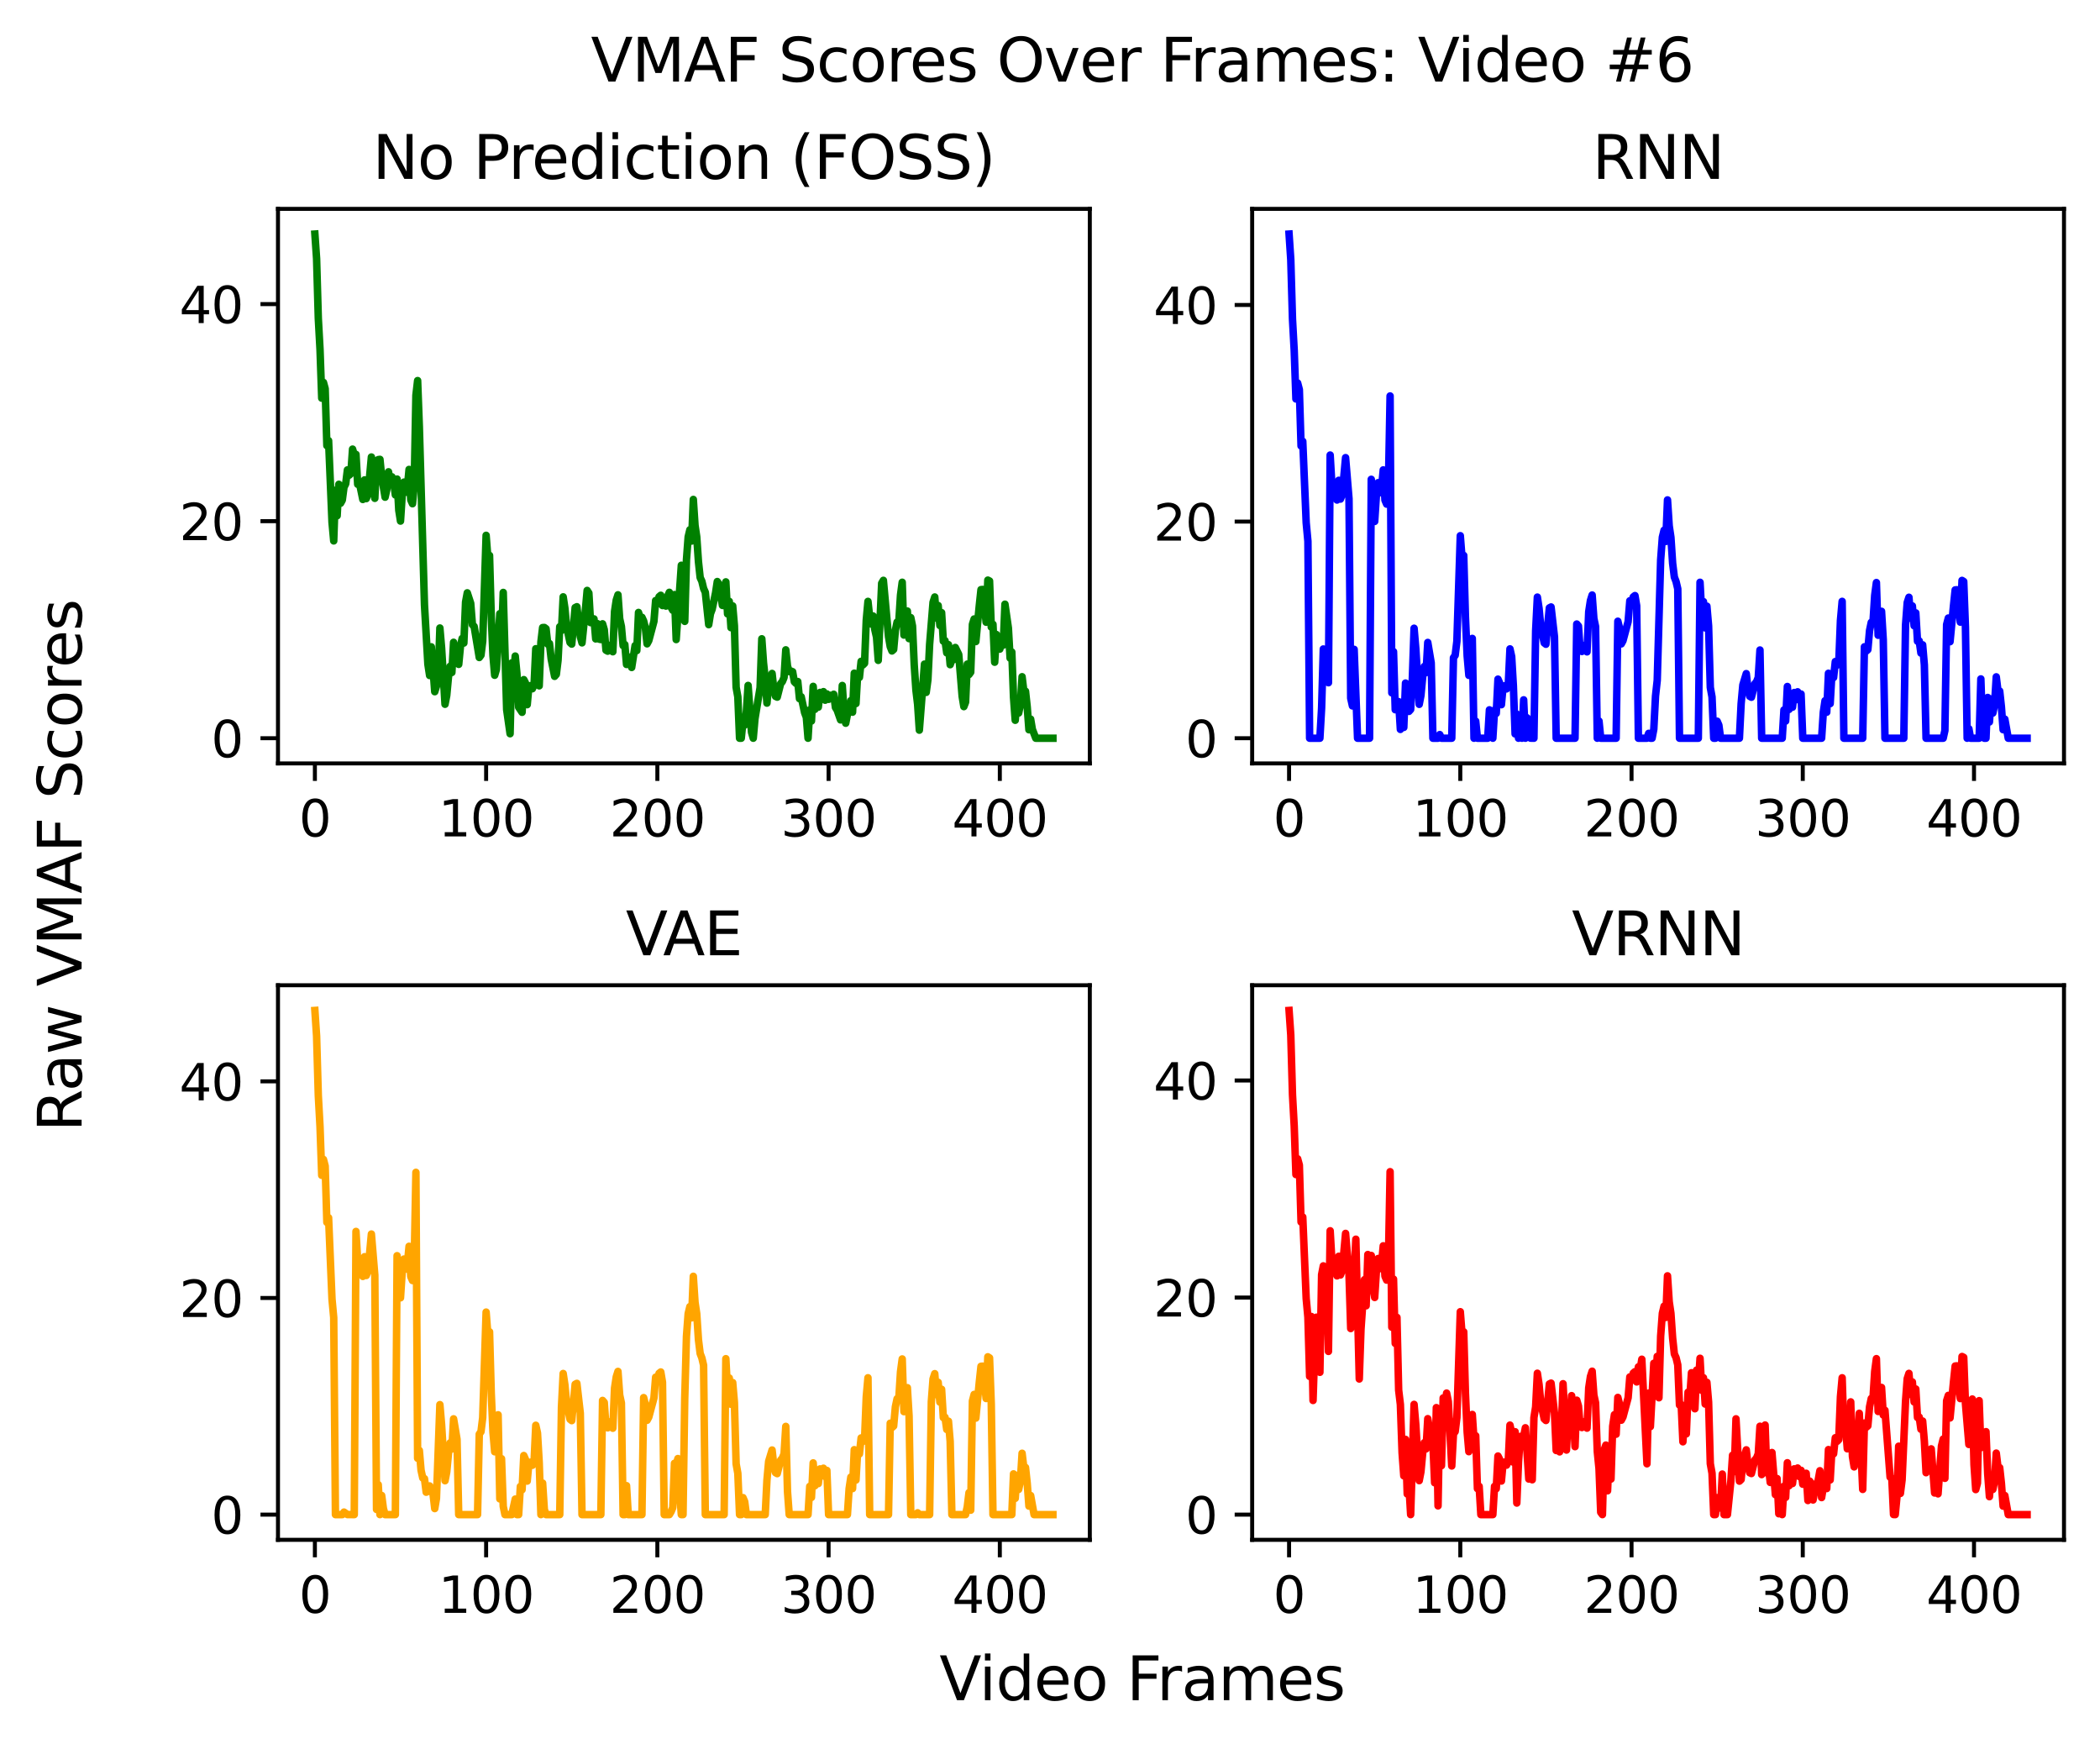 <?xml version="1.0" encoding="utf-8" standalone="no"?>
<!DOCTYPE svg PUBLIC "-//W3C//DTD SVG 1.1//EN"
  "http://www.w3.org/Graphics/SVG/1.1/DTD/svg11.dtd">
<svg xmlns:xlink="http://www.w3.org/1999/xlink" width="419.904pt" height="349.632pt" viewBox="0 0 419.904 349.632" xmlns="http://www.w3.org/2000/svg" version="1.1">
 <defs>
  <style type="text/css">*{stroke-linejoin: round; stroke-linecap: butt}</style>
 </defs>
 <g id="figure_1">
  <g id="patch_1">
   <path d="M 0 349.632 
L 419.904 349.632 
L 419.904 -0 
L 0 -0 
z
" style="fill: #ffffff"/>
  </g>
  <g id="axes_1">
   <g id="patch_2">
    <path d="M 55.584 152.64 
L 217.911 152.64 
L 217.911 41.76 
L 55.584 41.76 
z
" style="fill: #ffffff"/>
   </g>
   <g id="matplotlib.axis_1">
    <g id="xtick_1">
     <g id="line2d_1">
      <defs>
       <path id="m0501f173db" d="M 0 0 
L 0 3.5 
" style="stroke: #000000; stroke-width: 0.8"/>
      </defs>
      <g>
       <use xlink:href="#m0501f173db" x="62.963" y="152.64" style="stroke: #000000; stroke-width: 0.8"/>
      </g>
     </g>
     <g id="text_1">
      <!-- 0 -->
      <g transform="translate(59.781 167.238) scale(0.1 -0.1)">
       <defs>
        <path id="DejaVuSans-30" d="M 2034 4250 
Q 1547 4250 1301 3770 
Q 1056 3291 1056 2328 
Q 1056 1369 1301 889 
Q 1547 409 2034 409 
Q 2525 409 2770 889 
Q 3016 1369 3016 2328 
Q 3016 3291 2770 3770 
Q 2525 4250 2034 4250 
z
M 2034 4750 
Q 2819 4750 3233 4129 
Q 3647 3509 3647 2328 
Q 3647 1150 3233 529 
Q 2819 -91 2034 -91 
Q 1250 -91 836 529 
Q 422 1150 422 2328 
Q 422 3509 836 4129 
Q 1250 4750 2034 4750 
z
" transform="scale(0.016)"/>
       </defs>
       <use xlink:href="#DejaVuSans-30"/>
      </g>
     </g>
    </g>
    <g id="xtick_2">
     <g id="line2d_2">
      <g>
       <use xlink:href="#m0501f173db" x="97.202" y="152.64" style="stroke: #000000; stroke-width: 0.8"/>
      </g>
     </g>
     <g id="text_2">
      <!-- 100 -->
      <g transform="translate(87.658 167.238) scale(0.1 -0.1)">
       <defs>
        <path id="DejaVuSans-31" d="M 794 531 
L 1825 531 
L 1825 4091 
L 703 3866 
L 703 4441 
L 1819 4666 
L 2450 4666 
L 2450 531 
L 3481 531 
L 3481 0 
L 794 0 
L 794 531 
z
" transform="scale(0.016)"/>
       </defs>
       <use xlink:href="#DejaVuSans-31"/>
       <use xlink:href="#DejaVuSans-30" x="63.623"/>
       <use xlink:href="#DejaVuSans-30" x="127.246"/>
      </g>
     </g>
    </g>
    <g id="xtick_3">
     <g id="line2d_3">
      <g>
       <use xlink:href="#m0501f173db" x="131.441" y="152.64" style="stroke: #000000; stroke-width: 0.8"/>
      </g>
     </g>
     <g id="text_3">
      <!-- 200 -->
      <g transform="translate(121.897 167.238) scale(0.1 -0.1)">
       <defs>
        <path id="DejaVuSans-32" d="M 1228 531 
L 3431 531 
L 3431 0 
L 469 0 
L 469 531 
Q 828 903 1448 1529 
Q 2069 2156 2228 2338 
Q 2531 2678 2651 2914 
Q 2772 3150 2772 3378 
Q 2772 3750 2511 3984 
Q 2250 4219 1831 4219 
Q 1534 4219 1204 4116 
Q 875 4013 500 3803 
L 500 4441 
Q 881 4594 1212 4672 
Q 1544 4750 1819 4750 
Q 2544 4750 2975 4387 
Q 3406 4025 3406 3419 
Q 3406 3131 3298 2873 
Q 3191 2616 2906 2266 
Q 2828 2175 2409 1742 
Q 1991 1309 1228 531 
z
" transform="scale(0.016)"/>
       </defs>
       <use xlink:href="#DejaVuSans-32"/>
       <use xlink:href="#DejaVuSans-30" x="63.623"/>
       <use xlink:href="#DejaVuSans-30" x="127.246"/>
      </g>
     </g>
    </g>
    <g id="xtick_4">
     <g id="line2d_4">
      <g>
       <use xlink:href="#m0501f173db" x="165.68" y="152.64" style="stroke: #000000; stroke-width: 0.8"/>
      </g>
     </g>
     <g id="text_4">
      <!-- 300 -->
      <g transform="translate(156.136 167.238) scale(0.1 -0.1)">
       <defs>
        <path id="DejaVuSans-33" d="M 2597 2516 
Q 3050 2419 3304 2112 
Q 3559 1806 3559 1356 
Q 3559 666 3084 287 
Q 2609 -91 1734 -91 
Q 1441 -91 1130 -33 
Q 819 25 488 141 
L 488 750 
Q 750 597 1062 519 
Q 1375 441 1716 441 
Q 2309 441 2620 675 
Q 2931 909 2931 1356 
Q 2931 1769 2642 2001 
Q 2353 2234 1838 2234 
L 1294 2234 
L 1294 2753 
L 1863 2753 
Q 2328 2753 2575 2939 
Q 2822 3125 2822 3475 
Q 2822 3834 2567 4026 
Q 2313 4219 1838 4219 
Q 1578 4219 1281 4162 
Q 984 4106 628 3988 
L 628 4550 
Q 988 4650 1302 4700 
Q 1616 4750 1894 4750 
Q 2613 4750 3031 4423 
Q 3450 4097 3450 3541 
Q 3450 3153 3228 2886 
Q 3006 2619 2597 2516 
z
" transform="scale(0.016)"/>
       </defs>
       <use xlink:href="#DejaVuSans-33"/>
       <use xlink:href="#DejaVuSans-30" x="63.623"/>
       <use xlink:href="#DejaVuSans-30" x="127.246"/>
      </g>
     </g>
    </g>
    <g id="xtick_5">
     <g id="line2d_5">
      <g>
       <use xlink:href="#m0501f173db" x="199.919" y="152.64" style="stroke: #000000; stroke-width: 0.8"/>
      </g>
     </g>
     <g id="text_5">
      <!-- 400 -->
      <g transform="translate(190.375 167.238) scale(0.1 -0.1)">
       <defs>
        <path id="DejaVuSans-34" d="M 2419 4116 
L 825 1625 
L 2419 1625 
L 2419 4116 
z
M 2253 4666 
L 3047 4666 
L 3047 1625 
L 3713 1625 
L 3713 1100 
L 3047 1100 
L 3047 0 
L 2419 0 
L 2419 1100 
L 313 1100 
L 313 1709 
L 2253 4666 
z
" transform="scale(0.016)"/>
       </defs>
       <use xlink:href="#DejaVuSans-34"/>
       <use xlink:href="#DejaVuSans-30" x="63.623"/>
       <use xlink:href="#DejaVuSans-30" x="127.246"/>
      </g>
     </g>
    </g>
   </g>
   <g id="matplotlib.axis_2">
    <g id="ytick_1">
     <g id="line2d_6">
      <defs>
       <path id="m539bc39d9d" d="M 0 0 
L -3.5 0 
" style="stroke: #000000; stroke-width: 0.8"/>
      </defs>
      <g>
       <use xlink:href="#m539bc39d9d" x="55.584" y="147.6" style="stroke: #000000; stroke-width: 0.8"/>
      </g>
     </g>
     <g id="text_6">
      <!-- 0 -->
      <g transform="translate(42.221 151.399) scale(0.1 -0.1)">
       <use xlink:href="#DejaVuSans-30"/>
      </g>
     </g>
    </g>
    <g id="ytick_2">
     <g id="line2d_7">
      <g>
       <use xlink:href="#m539bc39d9d" x="55.584" y="104.201" style="stroke: #000000; stroke-width: 0.8"/>
      </g>
     </g>
     <g id="text_7">
      <!-- 20 -->
      <g transform="translate(35.859 108.001) scale(0.1 -0.1)">
       <use xlink:href="#DejaVuSans-32"/>
       <use xlink:href="#DejaVuSans-30" x="63.623"/>
      </g>
     </g>
    </g>
    <g id="ytick_3">
     <g id="line2d_8">
      <g>
       <use xlink:href="#m539bc39d9d" x="55.584" y="60.803" style="stroke: #000000; stroke-width: 0.8"/>
      </g>
     </g>
     <g id="text_8">
      <!-- 40 -->
      <g transform="translate(35.859 64.602) scale(0.1 -0.1)">
       <use xlink:href="#DejaVuSans-34"/>
       <use xlink:href="#DejaVuSans-30" x="63.623"/>
      </g>
     </g>
    </g>
   </g>
   <g id="line2d_9">
    <path d="M 62.963 46.8 
L 63.305 51.729 
L 63.647 63.657 
L 63.99 69.882 
L 64.332 79.61 
L 64.674 76.453 
L 65.017 77.71 
L 65.359 89.1 
L 65.702 88.101 
L 66.386 104.412 
L 66.729 108.148 
L 67.071 98.019 
L 67.414 103.116 
L 67.756 96.832 
L 68.098 100.619 
L 68.441 99.994 
L 68.783 97.405 
L 69.126 96.729 
L 69.468 93.952 
L 69.81 95.017 
L 70.153 94.694 
L 70.495 89.797 
L 70.837 90.958 
L 71.18 90.85 
L 71.522 96.831 
L 71.865 96.553 
L 72.549 99.865 
L 72.892 95.951 
L 73.234 99.694 
L 73.577 98.827 
L 74.261 91.375 
L 74.946 99.634 
L 75.289 92.13 
L 75.631 91.896 
L 75.973 91.847 
L 76.316 95.318 
L 77.001 99.409 
L 77.343 97.875 
L 77.685 94.332 
L 78.028 96.319 
L 78.37 95.334 
L 78.712 96.332 
L 79.055 98.958 
L 79.397 95.785 
L 79.74 102.031 
L 80.082 104.184 
L 80.424 98.924 
L 80.767 96.395 
L 81.109 98.434 
L 81.452 97.507 
L 81.794 93.859 
L 82.136 99.942 
L 82.479 100.716 
L 82.821 97.127 
L 83.164 79.037 
L 83.506 76.094 
L 83.848 85.289 
L 84.875 120.959 
L 85.56 132.818 
L 85.903 135.061 
L 86.245 129.332 
L 86.93 138.298 
L 87.272 137.202 
L 87.615 135.556 
L 87.957 125.562 
L 88.299 129.558 
L 88.984 140.81 
L 89.327 139.043 
L 89.669 135.402 
L 90.011 133.209 
L 90.354 134.455 
L 90.696 128.419 
L 91.381 132.517 
L 91.723 132.834 
L 92.066 129.263 
L 92.408 127.659 
L 92.75 128.573 
L 93.093 120.379 
L 93.435 118.532 
L 94.12 120.634 
L 94.462 124.911 
L 94.805 125.246 
L 95.832 131.462 
L 96.174 130.994 
L 96.517 128.203 
L 97.202 107.035 
L 97.544 111.459 
L 97.886 111.048 
L 98.229 123.292 
L 98.571 131.088 
L 98.914 135.014 
L 99.256 133.855 
L 99.941 122.696 
L 100.283 127.959 
L 100.625 118.452 
L 101.31 141.886 
L 101.995 146.701 
L 102.337 132.536 
L 102.68 135.682 
L 103.022 131.173 
L 103.365 134.733 
L 103.707 141.4 
L 104.392 142.418 
L 104.734 135.887 
L 105.077 136.554 
L 105.419 140.89 
L 105.761 137.179 
L 106.104 137.09 
L 106.446 137.71 
L 106.788 136.977 
L 107.131 129.705 
L 107.473 131.25 
L 107.816 137.127 
L 108.158 128.345 
L 108.5 125.475 
L 108.843 125.459 
L 109.185 125.711 
L 109.528 128.792 
L 109.87 128.67 
L 110.212 131.749 
L 110.897 135.228 
L 111.24 134.826 
L 111.582 132.026 
L 111.924 125.302 
L 112.267 126.069 
L 112.609 119.334 
L 112.952 121.6 
L 113.294 125.255 
L 113.979 128.461 
L 114.321 128.78 
L 115.006 121.48 
L 115.348 121.31 
L 116.033 127.288 
L 116.375 128.532 
L 117.06 121.883 
L 117.403 118.055 
L 117.745 118.576 
L 118.087 124.485 
L 118.43 124.267 
L 118.772 123.742 
L 119.115 127.744 
L 119.457 124.687 
L 119.799 127.788 
L 120.142 127.869 
L 120.484 124.726 
L 120.826 125.892 
L 121.169 130.004 
L 121.511 130.195 
L 121.854 129.249 
L 122.196 128.943 
L 122.538 130.31 
L 122.881 122.26 
L 123.223 119.99 
L 123.566 118.928 
L 123.908 123.702 
L 124.25 125.255 
L 124.593 129.088 
L 124.935 128.868 
L 125.278 132.853 
L 125.62 131.945 
L 125.962 131.386 
L 126.305 133.454 
L 126.99 129.08 
L 127.332 130.082 
L 127.674 122.455 
L 128.017 123.62 
L 128.359 123.42 
L 128.701 124.168 
L 129.044 125.547 
L 129.386 128.726 
L 129.729 128.083 
L 130.756 124.238 
L 131.098 120.07 
L 131.441 120.77 
L 131.783 119.312 
L 132.125 119.02 
L 132.468 121.073 
L 132.81 120.378 
L 133.153 121.179 
L 133.495 119.208 
L 133.837 118.429 
L 134.18 121.408 
L 134.522 122.016 
L 134.864 118.884 
L 135.207 127.873 
L 136.234 113.023 
L 136.576 115.486 
L 136.919 124.238 
L 137.261 111.913 
L 137.604 107.346 
L 137.946 105.923 
L 138.288 108.18 
L 138.631 99.86 
L 138.973 105.041 
L 139.316 107.352 
L 139.658 112.305 
L 140 115.481 
L 140.343 116.229 
L 140.685 117.661 
L 141.028 118.428 
L 141.712 124.897 
L 142.055 122.723 
L 142.397 121.807 
L 143.082 118.532 
L 143.424 116.274 
L 143.767 116.804 
L 144.451 121.045 
L 144.794 121.07 
L 145.136 116.341 
L 145.479 122.75 
L 145.821 120.236 
L 146.163 125.498 
L 146.506 121.143 
L 146.848 125.102 
L 147.191 137.418 
L 147.533 139.325 
L 147.875 147.6 
L 148.218 147.6 
L 148.56 144.2 
L 148.902 144.987 
L 149.245 142.228 
L 149.587 137.047 
L 150.272 146.413 
L 150.614 147.6 
L 150.957 143.717 
L 151.984 137.492 
L 152.326 127.721 
L 152.669 132.529 
L 153.011 135.731 
L 153.354 140.582 
L 153.696 136.924 
L 154.381 134.65 
L 154.723 137.745 
L 155.066 139.227 
L 155.408 139.388 
L 156.093 136.681 
L 156.435 136.282 
L 156.777 135.444 
L 157.12 129.931 
L 157.462 133.181 
L 157.805 134.286 
L 158.147 134.169 
L 158.489 134.307 
L 158.832 136.311 
L 159.174 136.647 
L 159.517 136.265 
L 159.859 139.695 
L 160.201 139.311 
L 160.886 142.495 
L 161.229 143.412 
L 161.571 147.6 
L 161.913 141.926 
L 162.256 144.158 
L 162.598 137.231 
L 162.94 141.83 
L 163.283 141.083 
L 163.625 141.389 
L 163.968 138.446 
L 164.31 139.068 
L 164.652 138.287 
L 164.995 139.997 
L 165.337 138.744 
L 165.68 139.828 
L 166.022 139.014 
L 166.364 139.227 
L 166.707 138.811 
L 167.049 141.448 
L 167.392 141.991 
L 168.076 143.939 
L 168.419 137.056 
L 168.761 142.278 
L 169.104 144.6 
L 169.446 142.859 
L 169.788 142.372 
L 170.131 140.083 
L 170.473 142.392 
L 170.815 134.596 
L 171.158 140.667 
L 171.5 134.729 
L 171.843 135.443 
L 172.185 132.229 
L 172.527 132.962 
L 172.87 132.619 
L 173.212 124.015 
L 173.555 120.243 
L 173.897 123.435 
L 174.239 124.768 
L 174.582 123.161 
L 174.924 125.898 
L 175.267 127.401 
L 175.609 132.032 
L 176.294 116.623 
L 176.636 116.033 
L 177.663 127.279 
L 178.006 129.292 
L 178.348 130.154 
L 178.69 129.854 
L 179.033 126.026 
L 179.375 124.384 
L 179.718 124.359 
L 180.06 118.982 
L 180.402 116.418 
L 180.745 126.977 
L 181.43 122.174 
L 181.772 127.688 
L 182.114 123.485 
L 182.457 125.165 
L 182.799 132.876 
L 183.142 137.967 
L 183.484 140.832 
L 183.826 145.989 
L 184.853 132.785 
L 185.196 138.437 
L 185.538 135.918 
L 185.881 128.839 
L 186.565 120.416 
L 186.908 119.363 
L 187.25 123.571 
L 187.593 121.071 
L 187.935 125.069 
L 188.277 122.487 
L 188.62 128.191 
L 188.962 128.096 
L 189.305 130.533 
L 189.647 128.892 
L 189.989 132.898 
L 190.332 131.895 
L 190.674 131.898 
L 191.017 129.456 
L 191.701 130.844 
L 192.386 139.227 
L 192.728 141.279 
L 193.071 140.383 
L 193.413 132.781 
L 193.756 134.872 
L 194.098 134.395 
L 194.44 124.836 
L 194.783 123.759 
L 195.125 128.274 
L 195.81 121.113 
L 196.152 117.892 
L 196.495 117.854 
L 197.18 124.405 
L 197.522 115.988 
L 197.864 116.163 
L 198.207 125.382 
L 198.549 124.827 
L 198.891 132.403 
L 199.234 126.861 
L 199.919 129.782 
L 200.261 128.518 
L 200.603 128.995 
L 200.946 120.801 
L 201.631 125.573 
L 201.973 131.587 
L 202.315 130.364 
L 202.658 139.441 
L 203 144.012 
L 203.343 139.745 
L 203.685 142.562 
L 204.027 140.896 
L 204.37 135.305 
L 204.712 138.143 
L 205.055 138.205 
L 205.397 141.346 
L 205.739 145.906 
L 206.082 143.783 
L 206.424 145.827 
L 207.109 147.6 
L 210.533 147.6 
L 210.533 147.6 
" clip-path="url(#p7beabd8696)" style="fill: none; stroke: #008000; stroke-width: 1.5; stroke-linecap: square"/>
   </g>
   <g id="patch_3">
    <path d="M 55.584 152.64 
L 55.584 41.76 
" style="fill: none; stroke: #000000; stroke-width: 0.8; stroke-linejoin: miter; stroke-linecap: square"/>
   </g>
   <g id="patch_4">
    <path d="M 217.911 152.64 
L 217.911 41.76 
" style="fill: none; stroke: #000000; stroke-width: 0.8; stroke-linejoin: miter; stroke-linecap: square"/>
   </g>
   <g id="patch_5">
    <path d="M 55.584 152.64 
L 217.911 152.64 
" style="fill: none; stroke: #000000; stroke-width: 0.8; stroke-linejoin: miter; stroke-linecap: square"/>
   </g>
   <g id="patch_6">
    <path d="M 55.584 41.76 
L 217.911 41.76 
" style="fill: none; stroke: #000000; stroke-width: 0.8; stroke-linejoin: miter; stroke-linecap: square"/>
   </g>
   <g id="text_9">
    <!-- No Prediction (FOSS) -->
    <g transform="translate(74.496 35.76) scale(0.12 -0.12)">
     <defs>
      <path id="DejaVuSans-4e" d="M 628 4666 
L 1478 4666 
L 3547 763 
L 3547 4666 
L 4159 4666 
L 4159 0 
L 3309 0 
L 1241 3903 
L 1241 0 
L 628 0 
L 628 4666 
z
" transform="scale(0.016)"/>
      <path id="DejaVuSans-6f" d="M 1959 3097 
Q 1497 3097 1228 2736 
Q 959 2375 959 1747 
Q 959 1119 1226 758 
Q 1494 397 1959 397 
Q 2419 397 2687 759 
Q 2956 1122 2956 1747 
Q 2956 2369 2687 2733 
Q 2419 3097 1959 3097 
z
M 1959 3584 
Q 2709 3584 3137 3096 
Q 3566 2609 3566 1747 
Q 3566 888 3137 398 
Q 2709 -91 1959 -91 
Q 1206 -91 779 398 
Q 353 888 353 1747 
Q 353 2609 779 3096 
Q 1206 3584 1959 3584 
z
" transform="scale(0.016)"/>
      <path id="DejaVuSans-20" transform="scale(0.016)"/>
      <path id="DejaVuSans-50" d="M 1259 4147 
L 1259 2394 
L 2053 2394 
Q 2494 2394 2734 2622 
Q 2975 2850 2975 3272 
Q 2975 3691 2734 3919 
Q 2494 4147 2053 4147 
L 1259 4147 
z
M 628 4666 
L 2053 4666 
Q 2838 4666 3239 4311 
Q 3641 3956 3641 3272 
Q 3641 2581 3239 2228 
Q 2838 1875 2053 1875 
L 1259 1875 
L 1259 0 
L 628 0 
L 628 4666 
z
" transform="scale(0.016)"/>
      <path id="DejaVuSans-72" d="M 2631 2963 
Q 2534 3019 2420 3045 
Q 2306 3072 2169 3072 
Q 1681 3072 1420 2755 
Q 1159 2438 1159 1844 
L 1159 0 
L 581 0 
L 581 3500 
L 1159 3500 
L 1159 2956 
Q 1341 3275 1631 3429 
Q 1922 3584 2338 3584 
Q 2397 3584 2469 3576 
Q 2541 3569 2628 3553 
L 2631 2963 
z
" transform="scale(0.016)"/>
      <path id="DejaVuSans-65" d="M 3597 1894 
L 3597 1613 
L 953 1613 
Q 991 1019 1311 708 
Q 1631 397 2203 397 
Q 2534 397 2845 478 
Q 3156 559 3463 722 
L 3463 178 
Q 3153 47 2828 -22 
Q 2503 -91 2169 -91 
Q 1331 -91 842 396 
Q 353 884 353 1716 
Q 353 2575 817 3079 
Q 1281 3584 2069 3584 
Q 2775 3584 3186 3129 
Q 3597 2675 3597 1894 
z
M 3022 2063 
Q 3016 2534 2758 2815 
Q 2500 3097 2075 3097 
Q 1594 3097 1305 2825 
Q 1016 2553 972 2059 
L 3022 2063 
z
" transform="scale(0.016)"/>
      <path id="DejaVuSans-64" d="M 2906 2969 
L 2906 4863 
L 3481 4863 
L 3481 0 
L 2906 0 
L 2906 525 
Q 2725 213 2448 61 
Q 2172 -91 1784 -91 
Q 1150 -91 751 415 
Q 353 922 353 1747 
Q 353 2572 751 3078 
Q 1150 3584 1784 3584 
Q 2172 3584 2448 3432 
Q 2725 3281 2906 2969 
z
M 947 1747 
Q 947 1113 1208 752 
Q 1469 391 1925 391 
Q 2381 391 2643 752 
Q 2906 1113 2906 1747 
Q 2906 2381 2643 2742 
Q 2381 3103 1925 3103 
Q 1469 3103 1208 2742 
Q 947 2381 947 1747 
z
" transform="scale(0.016)"/>
      <path id="DejaVuSans-69" d="M 603 3500 
L 1178 3500 
L 1178 0 
L 603 0 
L 603 3500 
z
M 603 4863 
L 1178 4863 
L 1178 4134 
L 603 4134 
L 603 4863 
z
" transform="scale(0.016)"/>
      <path id="DejaVuSans-63" d="M 3122 3366 
L 3122 2828 
Q 2878 2963 2633 3030 
Q 2388 3097 2138 3097 
Q 1578 3097 1268 2742 
Q 959 2388 959 1747 
Q 959 1106 1268 751 
Q 1578 397 2138 397 
Q 2388 397 2633 464 
Q 2878 531 3122 666 
L 3122 134 
Q 2881 22 2623 -34 
Q 2366 -91 2075 -91 
Q 1284 -91 818 406 
Q 353 903 353 1747 
Q 353 2603 823 3093 
Q 1294 3584 2113 3584 
Q 2378 3584 2631 3529 
Q 2884 3475 3122 3366 
z
" transform="scale(0.016)"/>
      <path id="DejaVuSans-74" d="M 1172 4494 
L 1172 3500 
L 2356 3500 
L 2356 3053 
L 1172 3053 
L 1172 1153 
Q 1172 725 1289 603 
Q 1406 481 1766 481 
L 2356 481 
L 2356 0 
L 1766 0 
Q 1100 0 847 248 
Q 594 497 594 1153 
L 594 3053 
L 172 3053 
L 172 3500 
L 594 3500 
L 594 4494 
L 1172 4494 
z
" transform="scale(0.016)"/>
      <path id="DejaVuSans-6e" d="M 3513 2113 
L 3513 0 
L 2938 0 
L 2938 2094 
Q 2938 2591 2744 2837 
Q 2550 3084 2163 3084 
Q 1697 3084 1428 2787 
Q 1159 2491 1159 1978 
L 1159 0 
L 581 0 
L 581 3500 
L 1159 3500 
L 1159 2956 
Q 1366 3272 1645 3428 
Q 1925 3584 2291 3584 
Q 2894 3584 3203 3211 
Q 3513 2838 3513 2113 
z
" transform="scale(0.016)"/>
      <path id="DejaVuSans-28" d="M 1984 4856 
Q 1566 4138 1362 3434 
Q 1159 2731 1159 2009 
Q 1159 1288 1364 580 
Q 1569 -128 1984 -844 
L 1484 -844 
Q 1016 -109 783 600 
Q 550 1309 550 2009 
Q 550 2706 781 3412 
Q 1013 4119 1484 4856 
L 1984 4856 
z
" transform="scale(0.016)"/>
      <path id="DejaVuSans-46" d="M 628 4666 
L 3309 4666 
L 3309 4134 
L 1259 4134 
L 1259 2759 
L 3109 2759 
L 3109 2228 
L 1259 2228 
L 1259 0 
L 628 0 
L 628 4666 
z
" transform="scale(0.016)"/>
      <path id="DejaVuSans-4f" d="M 2522 4238 
Q 1834 4238 1429 3725 
Q 1025 3213 1025 2328 
Q 1025 1447 1429 934 
Q 1834 422 2522 422 
Q 3209 422 3611 934 
Q 4013 1447 4013 2328 
Q 4013 3213 3611 3725 
Q 3209 4238 2522 4238 
z
M 2522 4750 
Q 3503 4750 4090 4092 
Q 4678 3434 4678 2328 
Q 4678 1225 4090 567 
Q 3503 -91 2522 -91 
Q 1538 -91 948 565 
Q 359 1222 359 2328 
Q 359 3434 948 4092 
Q 1538 4750 2522 4750 
z
" transform="scale(0.016)"/>
      <path id="DejaVuSans-53" d="M 3425 4513 
L 3425 3897 
Q 3066 4069 2747 4153 
Q 2428 4238 2131 4238 
Q 1616 4238 1336 4038 
Q 1056 3838 1056 3469 
Q 1056 3159 1242 3001 
Q 1428 2844 1947 2747 
L 2328 2669 
Q 3034 2534 3370 2195 
Q 3706 1856 3706 1288 
Q 3706 609 3251 259 
Q 2797 -91 1919 -91 
Q 1588 -91 1214 -16 
Q 841 59 441 206 
L 441 856 
Q 825 641 1194 531 
Q 1563 422 1919 422 
Q 2459 422 2753 634 
Q 3047 847 3047 1241 
Q 3047 1584 2836 1778 
Q 2625 1972 2144 2069 
L 1759 2144 
Q 1053 2284 737 2584 
Q 422 2884 422 3419 
Q 422 4038 858 4394 
Q 1294 4750 2059 4750 
Q 2388 4750 2728 4690 
Q 3069 4631 3425 4513 
z
" transform="scale(0.016)"/>
      <path id="DejaVuSans-29" d="M 513 4856 
L 1013 4856 
Q 1481 4119 1714 3412 
Q 1947 2706 1947 2009 
Q 1947 1309 1714 600 
Q 1481 -109 1013 -844 
L 513 -844 
Q 928 -128 1133 580 
Q 1338 1288 1338 2009 
Q 1338 2731 1133 3434 
Q 928 4138 513 4856 
z
" transform="scale(0.016)"/>
     </defs>
     <use xlink:href="#DejaVuSans-4e"/>
     <use xlink:href="#DejaVuSans-6f" x="74.805"/>
     <use xlink:href="#DejaVuSans-20" x="135.986"/>
     <use xlink:href="#DejaVuSans-50" x="167.773"/>
     <use xlink:href="#DejaVuSans-72" x="226.326"/>
     <use xlink:href="#DejaVuSans-65" x="265.189"/>
     <use xlink:href="#DejaVuSans-64" x="326.713"/>
     <use xlink:href="#DejaVuSans-69" x="390.189"/>
     <use xlink:href="#DejaVuSans-63" x="417.973"/>
     <use xlink:href="#DejaVuSans-74" x="472.953"/>
     <use xlink:href="#DejaVuSans-69" x="512.162"/>
     <use xlink:href="#DejaVuSans-6f" x="539.945"/>
     <use xlink:href="#DejaVuSans-6e" x="601.127"/>
     <use xlink:href="#DejaVuSans-20" x="664.506"/>
     <use xlink:href="#DejaVuSans-28" x="696.293"/>
     <use xlink:href="#DejaVuSans-46" x="735.307"/>
     <use xlink:href="#DejaVuSans-4f" x="792.826"/>
     <use xlink:href="#DejaVuSans-53" x="871.537"/>
     <use xlink:href="#DejaVuSans-53" x="935.014"/>
     <use xlink:href="#DejaVuSans-29" x="998.49"/>
    </g>
   </g>
  </g>
  <g id="axes_2">
   <g id="patch_7">
    <path d="M 250.377 152.64 
L 412.704 152.64 
L 412.704 41.76 
L 250.377 41.76 
z
" style="fill: #ffffff"/>
   </g>
   <g id="matplotlib.axis_3">
    <g id="xtick_6">
     <g id="line2d_10">
      <g>
       <use xlink:href="#m0501f173db" x="257.755" y="152.64" style="stroke: #000000; stroke-width: 0.8"/>
      </g>
     </g>
     <g id="text_10">
      <!-- 0 -->
      <g transform="translate(254.574 167.238) scale(0.1 -0.1)">
       <use xlink:href="#DejaVuSans-30"/>
      </g>
     </g>
    </g>
    <g id="xtick_7">
     <g id="line2d_11">
      <g>
       <use xlink:href="#m0501f173db" x="291.994" y="152.64" style="stroke: #000000; stroke-width: 0.8"/>
      </g>
     </g>
     <g id="text_11">
      <!-- 100 -->
      <g transform="translate(282.451 167.238) scale(0.1 -0.1)">
       <use xlink:href="#DejaVuSans-31"/>
       <use xlink:href="#DejaVuSans-30" x="63.623"/>
       <use xlink:href="#DejaVuSans-30" x="127.246"/>
      </g>
     </g>
    </g>
    <g id="xtick_8">
     <g id="line2d_12">
      <g>
       <use xlink:href="#m0501f173db" x="326.233" y="152.64" style="stroke: #000000; stroke-width: 0.8"/>
      </g>
     </g>
     <g id="text_12">
      <!-- 200 -->
      <g transform="translate(316.69 167.238) scale(0.1 -0.1)">
       <use xlink:href="#DejaVuSans-32"/>
       <use xlink:href="#DejaVuSans-30" x="63.623"/>
       <use xlink:href="#DejaVuSans-30" x="127.246"/>
      </g>
     </g>
    </g>
    <g id="xtick_9">
     <g id="line2d_13">
      <g>
       <use xlink:href="#m0501f173db" x="360.472" y="152.64" style="stroke: #000000; stroke-width: 0.8"/>
      </g>
     </g>
     <g id="text_13">
      <!-- 300 -->
      <g transform="translate(350.929 167.238) scale(0.1 -0.1)">
       <use xlink:href="#DejaVuSans-33"/>
       <use xlink:href="#DejaVuSans-30" x="63.623"/>
       <use xlink:href="#DejaVuSans-30" x="127.246"/>
      </g>
     </g>
    </g>
    <g id="xtick_10">
     <g id="line2d_14">
      <g>
       <use xlink:href="#m0501f173db" x="394.711" y="152.64" style="stroke: #000000; stroke-width: 0.8"/>
      </g>
     </g>
     <g id="text_14">
      <!-- 400 -->
      <g transform="translate(385.168 167.238) scale(0.1 -0.1)">
       <use xlink:href="#DejaVuSans-34"/>
       <use xlink:href="#DejaVuSans-30" x="63.623"/>
       <use xlink:href="#DejaVuSans-30" x="127.246"/>
      </g>
     </g>
    </g>
   </g>
   <g id="matplotlib.axis_4">
    <g id="ytick_4">
     <g id="line2d_15">
      <g>
       <use xlink:href="#m539bc39d9d" x="250.377" y="147.6" style="stroke: #000000; stroke-width: 0.8"/>
      </g>
     </g>
     <g id="text_15">
      <!-- 0 -->
      <g transform="translate(237.014 151.399) scale(0.1 -0.1)">
       <use xlink:href="#DejaVuSans-30"/>
      </g>
     </g>
    </g>
    <g id="ytick_5">
     <g id="line2d_16">
      <g>
       <use xlink:href="#m539bc39d9d" x="250.377" y="104.288" style="stroke: #000000; stroke-width: 0.8"/>
      </g>
     </g>
     <g id="text_16">
      <!-- 20 -->
      <g transform="translate(230.652 108.087) scale(0.1 -0.1)">
       <use xlink:href="#DejaVuSans-32"/>
       <use xlink:href="#DejaVuSans-30" x="63.623"/>
      </g>
     </g>
    </g>
    <g id="ytick_6">
     <g id="line2d_17">
      <g>
       <use xlink:href="#m539bc39d9d" x="250.377" y="60.975" style="stroke: #000000; stroke-width: 0.8"/>
      </g>
     </g>
     <g id="text_17">
      <!-- 40 -->
      <g transform="translate(230.652 64.774) scale(0.1 -0.1)">
       <use xlink:href="#DejaVuSans-34"/>
       <use xlink:href="#DejaVuSans-30" x="63.623"/>
      </g>
     </g>
    </g>
   </g>
   <g id="line2d_18">
    <path d="M 257.755 46.8 
L 258.098 51.924 
L 258.44 63.82 
L 258.782 70.046 
L 259.125 79.765 
L 259.467 76.58 
L 259.81 77.896 
L 260.152 89.162 
L 260.494 88.235 
L 261.179 104.52 
L 261.522 108.215 
L 261.864 147.6 
L 263.918 147.6 
L 264.261 141.55 
L 264.603 129.758 
L 264.945 132.248 
L 265.288 136.021 
L 265.63 136.504 
L 265.973 90.983 
L 266.315 96.945 
L 266.657 96.658 
L 267 97.931 
L 267.342 99.974 
L 267.685 96.034 
L 268.027 99.789 
L 268.369 98.912 
L 269.054 91.503 
L 269.739 99.727 
L 270.081 139.599 
L 270.424 141.138 
L 270.766 129.833 
L 271.451 147.6 
L 273.848 147.6 
L 274.19 95.835 
L 274.532 102.116 
L 274.875 104.257 
L 275.217 99.019 
L 275.56 96.504 
L 275.902 98.521 
L 276.244 97.596 
L 276.587 93.953 
L 276.929 100.007 
L 277.271 100.797 
L 277.614 97.218 
L 277.956 79.169 
L 278.299 138.529 
L 278.641 130.291 
L 278.983 141.902 
L 279.668 140.283 
L 280.011 145.836 
L 280.353 143.969 
L 280.695 145.443 
L 281.038 136.576 
L 281.38 137.274 
L 281.723 142.234 
L 282.065 141.846 
L 282.407 135.574 
L 282.75 125.611 
L 283.092 129.601 
L 283.777 140.827 
L 284.119 139.064 
L 284.462 135.414 
L 284.804 133.243 
L 285.146 134.484 
L 285.489 128.453 
L 286.174 132.531 
L 286.516 147.6 
L 287.543 147.6 
L 287.886 146.871 
L 288.228 147.6 
L 290.282 147.6 
L 290.625 131.511 
L 290.967 131.023 
L 291.309 128.22 
L 291.994 107.107 
L 292.337 111.531 
L 292.679 111.048 
L 293.021 123.33 
L 293.364 131.131 
L 293.706 135.034 
L 294.049 133.875 
L 294.391 127.647 
L 294.733 147.6 
L 295.076 144.192 
L 295.418 147.6 
L 297.473 147.6 
L 297.815 141.928 
L 298.157 146.292 
L 298.5 147.6 
L 298.842 141.967 
L 299.184 142.626 
L 299.527 135.789 
L 299.869 136.568 
L 300.212 140.897 
L 300.554 137.21 
L 300.896 137.112 
L 301.239 137.741 
L 301.581 137.016 
L 301.924 129.739 
L 302.266 131.287 
L 302.608 137.144 
L 302.951 146.737 
L 303.293 142.777 
L 303.636 147.6 
L 303.978 146.734 
L 304.32 147.6 
L 304.663 139.928 
L 305.005 147.6 
L 305.348 143.519 
L 305.69 147.05 
L 306.032 147.586 
L 306.717 147.6 
L 307.059 126.113 
L 307.402 119.386 
L 307.744 121.653 
L 308.087 125.295 
L 308.771 128.539 
L 309.114 128.812 
L 309.799 121.54 
L 310.141 121.358 
L 310.826 127.331 
L 311.168 147.6 
L 314.934 147.6 
L 315.277 124.771 
L 315.619 125.169 
L 315.962 130.039 
L 316.304 130.255 
L 316.646 129.281 
L 316.989 128.969 
L 317.331 130.331 
L 317.674 122.305 
L 318.016 120.067 
L 318.358 118.971 
L 318.701 123.68 
L 319.043 125.284 
L 319.386 147.6 
L 319.728 144.165 
L 320.07 147.6 
L 323.152 147.6 
L 323.494 124.209 
L 323.837 125.6 
L 324.179 128.743 
L 324.521 128.11 
L 325.549 124.293 
L 325.891 120.119 
L 326.233 120.826 
L 326.576 119.355 
L 326.918 119.082 
L 327.26 121.129 
L 327.603 147.6 
L 329.315 147.6 
L 329.657 146.629 
L 330 147.6 
L 330.342 147.6 
L 330.684 145.795 
L 331.027 139.169 
L 331.369 136.026 
L 332.054 111.96 
L 332.396 107.412 
L 332.739 106.011 
L 333.081 108.262 
L 333.424 99.952 
L 333.766 105.145 
L 334.108 107.443 
L 334.451 112.631 
L 334.793 115.387 
L 335.135 116.285 
L 335.478 117.736 
L 335.82 147.6 
L 339.587 147.6 
L 339.929 116.423 
L 340.271 122.802 
L 340.614 120.284 
L 340.956 125.541 
L 341.298 121.194 
L 341.641 125.162 
L 341.983 137.448 
L 342.326 139.349 
L 342.668 147.6 
L 343.01 147.6 
L 343.353 144.201 
L 343.695 145.003 
L 344.038 147.6 
L 347.804 147.6 
L 348.146 140.704 
L 348.489 136.947 
L 349.173 134.684 
L 349.516 137.753 
L 349.858 139.213 
L 350.201 139.407 
L 350.885 136.713 
L 351.228 136.315 
L 351.57 135.457 
L 351.913 129.962 
L 352.255 147.6 
L 356.364 147.6 
L 356.706 141.945 
L 357.048 144.168 
L 357.391 137.258 
L 357.733 141.84 
L 358.076 141.089 
L 358.418 141.399 
L 358.76 138.461 
L 359.103 139.079 
L 359.445 138.323 
L 359.788 140.009 
L 360.13 138.763 
L 360.472 147.6 
L 364.239 147.6 
L 364.581 142.387 
L 364.923 140.099 
L 365.266 142.4 
L 365.608 134.616 
L 365.951 140.687 
L 366.293 134.75 
L 366.635 135.47 
L 366.978 132.27 
L 367.32 132.995 
L 367.663 132.649 
L 368.005 124.071 
L 368.347 120.239 
L 368.69 147.6 
L 372.456 147.6 
L 372.798 129.322 
L 373.141 130.195 
L 373.483 129.891 
L 373.826 126.063 
L 374.168 124.435 
L 374.51 124.394 
L 374.853 119.042 
L 375.195 116.477 
L 375.538 127.012 
L 376.222 122.223 
L 376.565 127.888 
L 376.907 147.6 
L 380.673 147.6 
L 381.016 125.031 
L 381.358 120.472 
L 381.701 119.42 
L 382.043 123.613 
L 382.385 121.148 
L 382.728 125.111 
L 383.07 122.539 
L 383.413 128.212 
L 383.755 128.144 
L 384.097 130.576 
L 384.44 128.924 
L 384.782 132.938 
L 385.124 147.6 
L 388.548 147.6 
L 388.891 146.055 
L 389.233 124.879 
L 389.576 123.569 
L 389.918 128.303 
L 390.603 121.161 
L 390.945 117.95 
L 391.287 117.916 
L 391.972 124.388 
L 392.315 116.049 
L 392.657 116.264 
L 392.999 125.422 
L 393.342 147.6 
L 393.684 145.712 
L 394.027 147.6 
L 395.739 147.6 
L 396.081 135.743 
L 396.423 145.997 
L 396.766 147.6 
L 397.108 147.6 
L 397.451 139.454 
L 397.793 144.352 
L 398.135 139.746 
L 398.478 142.565 
L 398.82 140.909 
L 399.162 135.332 
L 399.505 138.167 
L 399.847 138.173 
L 400.19 141.332 
L 400.532 145.897 
L 400.874 143.783 
L 401.559 147.6 
L 405.325 147.6 
L 405.325 147.6 
" clip-path="url(#p325a6746c2)" style="fill: none; stroke: #0000ff; stroke-width: 1.5; stroke-linecap: square"/>
   </g>
   <g id="patch_8">
    <path d="M 250.377 152.64 
L 250.377 41.76 
" style="fill: none; stroke: #000000; stroke-width: 0.8; stroke-linejoin: miter; stroke-linecap: square"/>
   </g>
   <g id="patch_9">
    <path d="M 412.704 152.64 
L 412.704 41.76 
" style="fill: none; stroke: #000000; stroke-width: 0.8; stroke-linejoin: miter; stroke-linecap: square"/>
   </g>
   <g id="patch_10">
    <path d="M 250.377 152.64 
L 412.704 152.64 
" style="fill: none; stroke: #000000; stroke-width: 0.8; stroke-linejoin: miter; stroke-linecap: square"/>
   </g>
   <g id="patch_11">
    <path d="M 250.377 41.76 
L 412.704 41.76 
" style="fill: none; stroke: #000000; stroke-width: 0.8; stroke-linejoin: miter; stroke-linecap: square"/>
   </g>
   <g id="text_18">
    <!-- RNN -->
    <g transform="translate(318.394 35.76) scale(0.12 -0.12)">
     <defs>
      <path id="DejaVuSans-52" d="M 2841 2188 
Q 3044 2119 3236 1894 
Q 3428 1669 3622 1275 
L 4263 0 
L 3584 0 
L 2988 1197 
Q 2756 1666 2539 1819 
Q 2322 1972 1947 1972 
L 1259 1972 
L 1259 0 
L 628 0 
L 628 4666 
L 2053 4666 
Q 2853 4666 3247 4331 
Q 3641 3997 3641 3322 
Q 3641 2881 3436 2590 
Q 3231 2300 2841 2188 
z
M 1259 4147 
L 1259 2491 
L 2053 2491 
Q 2509 2491 2742 2702 
Q 2975 2913 2975 3322 
Q 2975 3731 2742 3939 
Q 2509 4147 2053 4147 
L 1259 4147 
z
" transform="scale(0.016)"/>
     </defs>
     <use xlink:href="#DejaVuSans-52"/>
     <use xlink:href="#DejaVuSans-4e" x="69.482"/>
     <use xlink:href="#DejaVuSans-4e" x="144.287"/>
    </g>
   </g>
  </g>
  <g id="axes_3">
   <g id="patch_12">
    <path d="M 55.584 307.872 
L 217.911 307.872 
L 217.911 196.992 
L 55.584 196.992 
z
" style="fill: #ffffff"/>
   </g>
   <g id="matplotlib.axis_5">
    <g id="xtick_11">
     <g id="line2d_19">
      <g>
       <use xlink:href="#m0501f173db" x="62.963" y="307.872" style="stroke: #000000; stroke-width: 0.8"/>
      </g>
     </g>
     <g id="text_19">
      <!-- 0 -->
      <g transform="translate(59.781 322.47) scale(0.1 -0.1)">
       <use xlink:href="#DejaVuSans-30"/>
      </g>
     </g>
    </g>
    <g id="xtick_12">
     <g id="line2d_20">
      <g>
       <use xlink:href="#m0501f173db" x="97.202" y="307.872" style="stroke: #000000; stroke-width: 0.8"/>
      </g>
     </g>
     <g id="text_20">
      <!-- 100 -->
      <g transform="translate(87.658 322.47) scale(0.1 -0.1)">
       <use xlink:href="#DejaVuSans-31"/>
       <use xlink:href="#DejaVuSans-30" x="63.623"/>
       <use xlink:href="#DejaVuSans-30" x="127.246"/>
      </g>
     </g>
    </g>
    <g id="xtick_13">
     <g id="line2d_21">
      <g>
       <use xlink:href="#m0501f173db" x="131.441" y="307.872" style="stroke: #000000; stroke-width: 0.8"/>
      </g>
     </g>
     <g id="text_21">
      <!-- 200 -->
      <g transform="translate(121.897 322.47) scale(0.1 -0.1)">
       <use xlink:href="#DejaVuSans-32"/>
       <use xlink:href="#DejaVuSans-30" x="63.623"/>
       <use xlink:href="#DejaVuSans-30" x="127.246"/>
      </g>
     </g>
    </g>
    <g id="xtick_14">
     <g id="line2d_22">
      <g>
       <use xlink:href="#m0501f173db" x="165.68" y="307.872" style="stroke: #000000; stroke-width: 0.8"/>
      </g>
     </g>
     <g id="text_22">
      <!-- 300 -->
      <g transform="translate(156.136 322.47) scale(0.1 -0.1)">
       <use xlink:href="#DejaVuSans-33"/>
       <use xlink:href="#DejaVuSans-30" x="63.623"/>
       <use xlink:href="#DejaVuSans-30" x="127.246"/>
      </g>
     </g>
    </g>
    <g id="xtick_15">
     <g id="line2d_23">
      <g>
       <use xlink:href="#m0501f173db" x="199.919" y="307.872" style="stroke: #000000; stroke-width: 0.8"/>
      </g>
     </g>
     <g id="text_23">
      <!-- 400 -->
      <g transform="translate(190.375 322.47) scale(0.1 -0.1)">
       <use xlink:href="#DejaVuSans-34"/>
       <use xlink:href="#DejaVuSans-30" x="63.623"/>
       <use xlink:href="#DejaVuSans-30" x="127.246"/>
      </g>
     </g>
    </g>
   </g>
   <g id="matplotlib.axis_6">
    <g id="ytick_7">
     <g id="line2d_24">
      <g>
       <use xlink:href="#m539bc39d9d" x="55.584" y="302.832" style="stroke: #000000; stroke-width: 0.8"/>
      </g>
     </g>
     <g id="text_24">
      <!-- 0 -->
      <g transform="translate(42.221 306.631) scale(0.1 -0.1)">
       <use xlink:href="#DejaVuSans-30"/>
      </g>
     </g>
    </g>
    <g id="ytick_8">
     <g id="line2d_25">
      <g>
       <use xlink:href="#m539bc39d9d" x="55.584" y="259.52" style="stroke: #000000; stroke-width: 0.8"/>
      </g>
     </g>
     <g id="text_25">
      <!-- 20 -->
      <g transform="translate(35.859 263.319) scale(0.1 -0.1)">
       <use xlink:href="#DejaVuSans-32"/>
       <use xlink:href="#DejaVuSans-30" x="63.623"/>
      </g>
     </g>
    </g>
    <g id="ytick_9">
     <g id="line2d_26">
      <g>
       <use xlink:href="#m539bc39d9d" x="55.584" y="216.207" style="stroke: #000000; stroke-width: 0.8"/>
      </g>
     </g>
     <g id="text_26">
      <!-- 40 -->
      <g transform="translate(35.859 220.006) scale(0.1 -0.1)">
       <use xlink:href="#DejaVuSans-34"/>
       <use xlink:href="#DejaVuSans-30" x="63.623"/>
      </g>
     </g>
    </g>
   </g>
   <g id="line2d_27">
    <path d="M 62.963 202.032 
L 63.305 207.156 
L 63.647 219.052 
L 63.99 225.278 
L 64.332 234.997 
L 64.674 231.812 
L 65.017 233.128 
L 65.359 244.394 
L 65.702 243.467 
L 66.386 259.752 
L 66.729 263.447 
L 67.071 302.832 
L 68.441 302.832 
L 68.783 302.326 
L 69.468 302.822 
L 70.837 302.832 
L 71.18 246.215 
L 71.522 252.177 
L 71.865 251.89 
L 72.207 253.163 
L 72.549 255.206 
L 72.892 251.266 
L 73.234 255.021 
L 73.577 254.144 
L 74.261 246.735 
L 74.946 254.959 
L 75.289 301.799 
L 75.631 296.845 
L 75.973 302.832 
L 76.316 299.002 
L 76.658 301.587 
L 77.001 302.832 
L 79.055 302.832 
L 79.397 251.067 
L 79.74 257.348 
L 80.082 259.489 
L 80.424 254.251 
L 80.767 251.736 
L 81.109 253.753 
L 81.452 252.828 
L 81.794 249.185 
L 82.136 255.239 
L 82.479 256.029 
L 82.821 252.45 
L 83.164 234.401 
L 83.506 291.571 
L 83.848 289.999 
L 84.191 293.955 
L 84.533 295.511 
L 84.875 295.645 
L 85.218 298.354 
L 85.56 298.201 
L 85.903 297.096 
L 86.245 297.713 
L 86.587 298.686 
L 86.93 301.624 
L 87.272 299.598 
L 87.957 280.843 
L 88.299 284.833 
L 88.984 296.059 
L 89.327 294.296 
L 89.669 290.646 
L 90.011 288.475 
L 90.354 289.716 
L 90.696 283.685 
L 91.381 287.763 
L 91.723 302.832 
L 95.49 302.832 
L 95.832 286.743 
L 96.174 286.255 
L 96.517 283.452 
L 97.202 262.339 
L 97.544 266.763 
L 97.886 266.28 
L 98.229 278.562 
L 98.571 286.363 
L 98.914 290.266 
L 99.256 289.107 
L 99.598 282.879 
L 99.941 299.688 
L 100.283 291.65 
L 100.625 301.185 
L 100.968 302.832 
L 102.337 302.832 
L 103.022 299.728 
L 103.365 302.832 
L 103.707 302.832 
L 104.049 297.199 
L 104.392 297.858 
L 104.734 291.021 
L 105.077 291.8 
L 105.419 296.129 
L 105.761 292.442 
L 106.104 292.344 
L 106.446 292.973 
L 106.788 292.248 
L 107.131 284.971 
L 107.473 286.519 
L 107.816 292.376 
L 108.158 302.832 
L 108.5 296.527 
L 108.843 301.818 
L 109.185 302.832 
L 111.924 302.832 
L 112.267 281.345 
L 112.609 274.618 
L 112.952 276.885 
L 113.294 280.527 
L 113.979 283.771 
L 114.321 284.044 
L 115.006 276.772 
L 115.348 276.59 
L 116.033 282.563 
L 116.375 302.832 
L 120.142 302.832 
L 120.484 280.003 
L 120.826 280.401 
L 121.169 285.271 
L 121.511 285.487 
L 121.854 284.513 
L 122.196 284.201 
L 122.538 285.563 
L 122.881 277.537 
L 123.223 275.299 
L 123.566 274.203 
L 123.908 278.912 
L 124.25 280.516 
L 124.593 302.832 
L 124.935 302.832 
L 125.278 297.044 
L 125.62 302.832 
L 128.359 302.832 
L 128.701 279.441 
L 129.044 280.832 
L 129.386 283.975 
L 129.729 283.342 
L 130.756 279.525 
L 131.098 275.351 
L 131.441 276.058 
L 131.783 274.587 
L 132.125 274.314 
L 132.468 276.361 
L 132.81 302.832 
L 133.837 302.832 
L 134.18 302.256 
L 134.522 301.441 
L 134.864 292.568 
L 135.207 292.87 
L 135.549 291.623 
L 135.892 298.341 
L 136.234 302.832 
L 136.576 302.832 
L 136.919 279.536 
L 137.261 267.192 
L 137.604 262.644 
L 137.946 261.243 
L 138.288 263.494 
L 138.631 255.184 
L 138.973 260.377 
L 139.316 262.675 
L 139.658 267.863 
L 140 270.619 
L 140.343 271.517 
L 140.685 272.968 
L 141.028 302.832 
L 144.794 302.832 
L 145.136 271.655 
L 145.479 278.034 
L 145.821 275.516 
L 146.163 280.773 
L 146.506 276.426 
L 146.848 280.394 
L 147.191 292.68 
L 147.533 294.581 
L 147.875 302.832 
L 148.218 302.832 
L 148.56 299.433 
L 148.902 300.235 
L 149.245 302.832 
L 153.011 302.832 
L 153.354 295.936 
L 153.696 292.179 
L 154.381 289.916 
L 154.723 292.985 
L 155.066 294.445 
L 155.408 294.639 
L 156.093 291.945 
L 156.435 291.547 
L 156.777 290.689 
L 157.12 285.194 
L 157.462 298.189 
L 157.805 302.832 
L 161.571 302.832 
L 161.913 297.177 
L 162.256 299.4 
L 162.598 292.49 
L 162.94 297.072 
L 163.283 296.321 
L 163.625 296.631 
L 163.968 293.693 
L 164.31 294.311 
L 164.652 293.555 
L 164.995 295.241 
L 165.337 293.995 
L 165.68 302.832 
L 169.446 302.832 
L 169.788 297.619 
L 170.131 295.331 
L 170.473 297.632 
L 170.815 289.848 
L 171.158 295.919 
L 171.5 289.982 
L 171.843 290.702 
L 172.185 287.502 
L 172.527 288.227 
L 172.87 287.881 
L 173.212 279.303 
L 173.555 275.471 
L 173.897 302.832 
L 177.663 302.832 
L 178.006 284.554 
L 178.348 285.427 
L 178.69 285.123 
L 179.033 281.295 
L 179.375 279.667 
L 179.718 279.626 
L 180.06 274.274 
L 180.402 271.709 
L 180.745 282.244 
L 181.43 277.455 
L 181.772 283.12 
L 182.114 302.832 
L 183.142 302.832 
L 183.484 302.471 
L 183.826 302.832 
L 185.881 302.832 
L 186.223 280.263 
L 186.565 275.704 
L 186.908 274.652 
L 187.25 278.845 
L 187.593 276.38 
L 187.935 280.343 
L 188.277 277.771 
L 188.62 283.444 
L 188.962 283.376 
L 189.305 285.808 
L 189.647 284.156 
L 189.989 288.17 
L 190.332 302.832 
L 193.071 302.832 
L 193.413 301.244 
L 193.756 298.439 
L 194.098 301.949 
L 194.44 280.111 
L 194.783 278.801 
L 195.125 283.535 
L 195.81 276.393 
L 196.152 273.182 
L 196.495 273.148 
L 197.18 279.62 
L 197.522 271.281 
L 197.864 271.496 
L 198.207 280.654 
L 198.549 302.832 
L 202.315 302.832 
L 202.658 294.686 
L 203 299.584 
L 203.343 294.978 
L 203.685 297.797 
L 204.027 296.141 
L 204.37 290.564 
L 204.712 293.399 
L 205.055 293.405 
L 205.397 296.564 
L 205.739 301.129 
L 206.082 299.015 
L 206.766 302.832 
L 210.533 302.832 
L 210.533 302.832 
" clip-path="url(#p90d7e80866)" style="fill: none; stroke: #ffa500; stroke-width: 1.5; stroke-linecap: square"/>
   </g>
   <g id="patch_13">
    <path d="M 55.584 307.872 
L 55.584 196.992 
" style="fill: none; stroke: #000000; stroke-width: 0.8; stroke-linejoin: miter; stroke-linecap: square"/>
   </g>
   <g id="patch_14">
    <path d="M 217.911 307.872 
L 217.911 196.992 
" style="fill: none; stroke: #000000; stroke-width: 0.8; stroke-linejoin: miter; stroke-linecap: square"/>
   </g>
   <g id="patch_15">
    <path d="M 55.584 307.872 
L 217.911 307.872 
" style="fill: none; stroke: #000000; stroke-width: 0.8; stroke-linejoin: miter; stroke-linecap: square"/>
   </g>
   <g id="patch_16">
    <path d="M 55.584 196.992 
L 217.911 196.992 
" style="fill: none; stroke: #000000; stroke-width: 0.8; stroke-linejoin: miter; stroke-linecap: square"/>
   </g>
   <g id="text_27">
    <!-- VAE -->
    <g transform="translate(125.13 190.992) scale(0.12 -0.12)">
     <defs>
      <path id="DejaVuSans-56" d="M 1831 0 
L 50 4666 
L 709 4666 
L 2188 738 
L 3669 4666 
L 4325 4666 
L 2547 0 
L 1831 0 
z
" transform="scale(0.016)"/>
      <path id="DejaVuSans-41" d="M 2188 4044 
L 1331 1722 
L 3047 1722 
L 2188 4044 
z
M 1831 4666 
L 2547 4666 
L 4325 0 
L 3669 0 
L 3244 1197 
L 1141 1197 
L 716 0 
L 50 0 
L 1831 4666 
z
" transform="scale(0.016)"/>
      <path id="DejaVuSans-45" d="M 628 4666 
L 3578 4666 
L 3578 4134 
L 1259 4134 
L 1259 2753 
L 3481 2753 
L 3481 2222 
L 1259 2222 
L 1259 531 
L 3634 531 
L 3634 0 
L 628 0 
L 628 4666 
z
" transform="scale(0.016)"/>
     </defs>
     <use xlink:href="#DejaVuSans-56"/>
     <use xlink:href="#DejaVuSans-41" x="62.033"/>
     <use xlink:href="#DejaVuSans-45" x="130.441"/>
    </g>
   </g>
  </g>
  <g id="axes_4">
   <g id="patch_17">
    <path d="M 250.377 307.872 
L 412.704 307.872 
L 412.704 196.992 
L 250.377 196.992 
z
" style="fill: #ffffff"/>
   </g>
   <g id="matplotlib.axis_7">
    <g id="xtick_16">
     <g id="line2d_28">
      <g>
       <use xlink:href="#m0501f173db" x="257.755" y="307.872" style="stroke: #000000; stroke-width: 0.8"/>
      </g>
     </g>
     <g id="text_28">
      <!-- 0 -->
      <g transform="translate(254.574 322.47) scale(0.1 -0.1)">
       <use xlink:href="#DejaVuSans-30"/>
      </g>
     </g>
    </g>
    <g id="xtick_17">
     <g id="line2d_29">
      <g>
       <use xlink:href="#m0501f173db" x="291.994" y="307.872" style="stroke: #000000; stroke-width: 0.8"/>
      </g>
     </g>
     <g id="text_29">
      <!-- 100 -->
      <g transform="translate(282.451 322.47) scale(0.1 -0.1)">
       <use xlink:href="#DejaVuSans-31"/>
       <use xlink:href="#DejaVuSans-30" x="63.623"/>
       <use xlink:href="#DejaVuSans-30" x="127.246"/>
      </g>
     </g>
    </g>
    <g id="xtick_18">
     <g id="line2d_30">
      <g>
       <use xlink:href="#m0501f173db" x="326.233" y="307.872" style="stroke: #000000; stroke-width: 0.8"/>
      </g>
     </g>
     <g id="text_30">
      <!-- 200 -->
      <g transform="translate(316.69 322.47) scale(0.1 -0.1)">
       <use xlink:href="#DejaVuSans-32"/>
       <use xlink:href="#DejaVuSans-30" x="63.623"/>
       <use xlink:href="#DejaVuSans-30" x="127.246"/>
      </g>
     </g>
    </g>
    <g id="xtick_19">
     <g id="line2d_31">
      <g>
       <use xlink:href="#m0501f173db" x="360.472" y="307.872" style="stroke: #000000; stroke-width: 0.8"/>
      </g>
     </g>
     <g id="text_31">
      <!-- 300 -->
      <g transform="translate(350.929 322.47) scale(0.1 -0.1)">
       <use xlink:href="#DejaVuSans-33"/>
       <use xlink:href="#DejaVuSans-30" x="63.623"/>
       <use xlink:href="#DejaVuSans-30" x="127.246"/>
      </g>
     </g>
    </g>
    <g id="xtick_20">
     <g id="line2d_32">
      <g>
       <use xlink:href="#m0501f173db" x="394.711" y="307.872" style="stroke: #000000; stroke-width: 0.8"/>
      </g>
     </g>
     <g id="text_32">
      <!-- 400 -->
      <g transform="translate(385.168 322.47) scale(0.1 -0.1)">
       <use xlink:href="#DejaVuSans-34"/>
       <use xlink:href="#DejaVuSans-30" x="63.623"/>
       <use xlink:href="#DejaVuSans-30" x="127.246"/>
      </g>
     </g>
    </g>
   </g>
   <g id="matplotlib.axis_8">
    <g id="ytick_10">
     <g id="line2d_33">
      <g>
       <use xlink:href="#m539bc39d9d" x="250.377" y="302.832" style="stroke: #000000; stroke-width: 0.8"/>
      </g>
     </g>
     <g id="text_33">
      <!-- 0 -->
      <g transform="translate(237.014 306.631) scale(0.1 -0.1)">
       <use xlink:href="#DejaVuSans-30"/>
      </g>
     </g>
    </g>
    <g id="ytick_11">
     <g id="line2d_34">
      <g>
       <use xlink:href="#m539bc39d9d" x="250.377" y="259.433" style="stroke: #000000; stroke-width: 0.8"/>
      </g>
     </g>
     <g id="text_34">
      <!-- 20 -->
      <g transform="translate(230.652 263.233) scale(0.1 -0.1)">
       <use xlink:href="#DejaVuSans-32"/>
       <use xlink:href="#DejaVuSans-30" x="63.623"/>
      </g>
     </g>
    </g>
    <g id="ytick_12">
     <g id="line2d_35">
      <g>
       <use xlink:href="#m539bc39d9d" x="250.377" y="216.035" style="stroke: #000000; stroke-width: 0.8"/>
      </g>
     </g>
     <g id="text_35">
      <!-- 40 -->
      <g transform="translate(230.652 219.834) scale(0.1 -0.1)">
       <use xlink:href="#DejaVuSans-34"/>
       <use xlink:href="#DejaVuSans-30" x="63.623"/>
      </g>
     </g>
    </g>
   </g>
   <g id="line2d_36">
    <path d="M 257.755 202.032 
L 258.098 206.961 
L 258.44 218.889 
L 258.782 225.114 
L 259.125 234.842 
L 259.467 231.685 
L 259.81 232.942 
L 260.152 244.332 
L 260.494 243.333 
L 261.179 259.644 
L 261.522 263.38 
L 261.864 275.198 
L 262.206 263.213 
L 262.549 280.01 
L 262.891 269.513 
L 263.233 263.365 
L 263.576 273.162 
L 263.918 274.379 
L 264.261 254.856 
L 264.603 253.101 
L 264.945 263.134 
L 265.288 254.382 
L 265.63 270.2 
L 265.973 246.082 
L 266.315 252.063 
L 266.657 251.785 
L 267.342 255.097 
L 267.685 251.183 
L 268.027 254.926 
L 268.369 254.059 
L 269.054 246.607 
L 269.739 254.866 
L 270.081 265.629 
L 270.424 261.77 
L 271.108 247.769 
L 271.793 275.715 
L 272.136 265.758 
L 272.82 255.86 
L 273.163 261.078 
L 273.505 250.83 
L 273.848 254.199 
L 274.19 251.017 
L 274.532 257.263 
L 274.875 259.416 
L 275.217 254.156 
L 275.56 251.627 
L 275.902 253.666 
L 276.244 252.739 
L 276.587 249.091 
L 276.929 255.174 
L 277.271 255.948 
L 277.614 252.359 
L 277.956 234.269 
L 278.299 265.365 
L 278.641 255.743 
L 278.983 268.605 
L 279.326 263.397 
L 279.668 277.943 
L 280.011 280.815 
L 280.353 290.476 
L 280.695 295.082 
L 281.038 287.787 
L 281.38 298.706 
L 281.723 297.053 
L 282.065 302.832 
L 282.75 280.794 
L 283.092 284.79 
L 283.777 296.042 
L 284.119 294.275 
L 284.462 290.634 
L 284.804 288.441 
L 285.146 289.687 
L 285.489 283.651 
L 286.174 287.749 
L 286.516 288.715 
L 286.858 296.463 
L 287.201 281.44 
L 287.543 301.083 
L 287.886 282.286 
L 288.228 293.049 
L 288.57 279.506 
L 288.913 281.197 
L 289.255 278.536 
L 289.598 280.22 
L 290.282 293.11 
L 290.625 286.694 
L 290.967 286.226 
L 291.309 283.435 
L 291.994 262.267 
L 292.337 266.691 
L 292.679 266.28 
L 293.021 278.524 
L 293.364 286.32 
L 293.706 290.246 
L 294.049 289.087 
L 294.391 282.806 
L 294.733 287.954 
L 295.076 287.063 
L 295.418 297.637 
L 295.761 297.168 
L 296.103 302.832 
L 298.5 302.832 
L 298.842 297.172 
L 299.184 297.65 
L 299.527 291.119 
L 299.869 291.786 
L 300.212 296.122 
L 300.554 292.411 
L 300.896 292.322 
L 301.239 292.942 
L 301.581 292.209 
L 301.924 284.937 
L 302.266 286.482 
L 302.608 292.359 
L 302.951 286.255 
L 303.293 300.518 
L 303.636 292.263 
L 303.978 287.194 
L 304.32 288.927 
L 305.005 285.47 
L 305.69 295.718 
L 306.032 292.703 
L 306.375 295.868 
L 306.717 283.444 
L 307.059 281.301 
L 307.402 274.566 
L 307.744 276.832 
L 308.087 280.487 
L 308.771 283.693 
L 309.114 284.012 
L 309.799 276.712 
L 310.141 276.542 
L 310.826 282.52 
L 311.168 290.014 
L 311.511 286.792 
L 311.853 290.285 
L 312.195 285.854 
L 312.538 276.663 
L 313.222 289.924 
L 313.565 283.236 
L 313.907 285.428 
L 314.25 279.045 
L 314.592 283.139 
L 314.934 289.244 
L 315.277 279.958 
L 315.619 281.124 
L 315.962 285.236 
L 316.304 285.427 
L 316.646 284.481 
L 316.989 284.175 
L 317.331 285.542 
L 317.674 277.492 
L 318.016 275.222 
L 318.358 274.16 
L 318.701 278.934 
L 319.043 280.487 
L 319.386 290.229 
L 319.728 293.617 
L 320.07 302.372 
L 320.413 302.832 
L 320.755 289.889 
L 321.097 288.931 
L 321.44 298.073 
L 321.782 290.103 
L 322.125 295.726 
L 322.467 285.141 
L 322.809 282.852 
L 323.152 286.755 
L 323.494 279.4 
L 323.837 280.779 
L 324.179 283.958 
L 324.521 283.315 
L 325.549 279.47 
L 325.891 275.302 
L 326.233 276.002 
L 326.576 274.544 
L 326.918 274.252 
L 327.26 276.305 
L 327.603 273.29 
L 327.945 273.891 
L 328.288 271.767 
L 328.972 285.679 
L 329.315 292.669 
L 329.657 278.536 
L 330 285.238 
L 330.684 272.574 
L 331.027 276.251 
L 331.369 271.192 
L 331.712 279.47 
L 332.054 267.145 
L 332.396 262.578 
L 332.739 261.155 
L 333.081 263.412 
L 333.424 255.092 
L 333.766 260.273 
L 334.108 262.584 
L 334.451 267.537 
L 334.793 270.713 
L 335.135 271.461 
L 335.478 272.893 
L 335.82 280.924 
L 336.163 280.833 
L 336.505 288.273 
L 336.847 282.281 
L 337.19 286.688 
L 337.532 278.355 
L 337.875 279.498 
L 338.217 274.468 
L 338.559 280.155 
L 338.902 281.667 
L 339.244 273.943 
L 339.587 276.964 
L 339.929 271.573 
L 340.271 277.982 
L 340.614 275.468 
L 340.956 280.73 
L 341.298 276.375 
L 341.641 280.334 
L 341.983 292.65 
L 342.326 294.557 
L 342.668 302.832 
L 343.01 302.832 
L 343.353 299.432 
L 343.695 300.219 
L 344.038 301.527 
L 344.38 294.727 
L 344.722 302.832 
L 345.407 302.832 
L 346.092 296.12 
L 346.434 290.959 
L 346.777 294.241 
L 347.119 283.681 
L 347.804 296.141 
L 348.146 295.814 
L 348.489 292.156 
L 349.173 289.882 
L 349.516 292.977 
L 349.858 294.459 
L 350.201 294.62 
L 350.885 291.913 
L 351.228 291.514 
L 351.57 290.676 
L 351.913 285.163 
L 352.255 294.832 
L 352.597 294.362 
L 352.94 284.921 
L 353.282 294.489 
L 353.625 293.427 
L 353.967 296.399 
L 354.309 290.418 
L 354.994 298.847 
L 355.336 295.62 
L 355.679 302.663 
L 356.021 300.733 
L 356.364 302.832 
L 356.706 297.158 
L 357.048 299.39 
L 357.391 292.463 
L 357.733 297.062 
L 358.076 296.315 
L 358.418 296.621 
L 358.76 293.678 
L 359.103 294.3 
L 359.445 293.519 
L 359.788 295.229 
L 360.13 293.976 
L 360.472 296.757 
L 360.815 296.155 
L 361.157 294.567 
L 361.5 300.012 
L 361.842 296.127 
L 362.184 296.57 
L 362.527 299.904 
L 362.869 298.075 
L 363.211 297.252 
L 363.554 295.957 
L 363.896 294.059 
L 364.239 299.427 
L 364.923 295.315 
L 365.266 297.624 
L 365.608 289.828 
L 365.951 295.899 
L 366.293 289.961 
L 366.635 290.675 
L 366.978 287.461 
L 367.32 288.194 
L 367.663 287.851 
L 368.005 279.247 
L 368.347 275.475 
L 368.69 286.071 
L 369.032 285.461 
L 369.374 289.672 
L 369.717 289.036 
L 370.059 280.292 
L 370.402 291.21 
L 370.744 293.287 
L 371.086 287.685 
L 371.429 288.22 
L 371.771 282.578 
L 372.456 297.793 
L 372.798 284.524 
L 373.141 285.386 
L 373.483 285.086 
L 373.826 281.258 
L 374.168 279.616 
L 374.51 279.591 
L 374.853 274.214 
L 375.195 271.65 
L 375.538 282.209 
L 376.222 277.406 
L 376.565 282.92 
L 376.907 281.98 
L 377.934 295.341 
L 378.277 295.562 
L 378.619 302.817 
L 378.961 302.832 
L 379.304 299.295 
L 379.646 289.158 
L 379.989 298.598 
L 380.331 295.893 
L 381.016 280.218 
L 381.358 275.648 
L 381.701 274.595 
L 382.043 278.803 
L 382.385 276.303 
L 382.728 280.301 
L 383.07 277.719 
L 383.413 283.423 
L 383.755 283.328 
L 384.097 285.765 
L 384.44 284.124 
L 384.782 288.13 
L 385.124 294.449 
L 385.467 293.741 
L 385.809 292.207 
L 386.152 289.687 
L 386.836 298.507 
L 387.179 297.839 
L 387.521 298.68 
L 388.206 289.106 
L 388.548 287.73 
L 388.891 295.577 
L 389.233 280.068 
L 389.576 278.991 
L 389.918 283.506 
L 390.603 276.345 
L 390.945 273.124 
L 391.287 273.086 
L 391.972 279.637 
L 392.315 271.22 
L 392.657 271.395 
L 392.999 280.614 
L 393.684 288.806 
L 394.027 285.07 
L 394.369 279.722 
L 394.711 292.88 
L 395.054 297.827 
L 395.396 296.543 
L 395.739 280.047 
L 396.081 289.457 
L 396.423 286.756 
L 396.766 287.414 
L 397.108 286.247 
L 397.451 294.673 
L 397.793 299.244 
L 398.135 294.977 
L 398.478 297.794 
L 398.82 296.128 
L 399.162 290.537 
L 399.505 293.375 
L 399.847 293.437 
L 400.19 296.578 
L 400.532 301.138 
L 400.874 299.015 
L 401.559 302.832 
L 405.325 302.832 
L 405.325 302.832 
" clip-path="url(#p75c3d8ff4a)" style="fill: none; stroke: #ff0000; stroke-width: 1.5; stroke-linecap: square"/>
   </g>
   <g id="patch_18">
    <path d="M 250.377 307.872 
L 250.377 196.992 
" style="fill: none; stroke: #000000; stroke-width: 0.8; stroke-linejoin: miter; stroke-linecap: square"/>
   </g>
   <g id="patch_19">
    <path d="M 412.704 307.872 
L 412.704 196.992 
" style="fill: none; stroke: #000000; stroke-width: 0.8; stroke-linejoin: miter; stroke-linecap: square"/>
   </g>
   <g id="patch_20">
    <path d="M 250.377 307.872 
L 412.704 307.872 
" style="fill: none; stroke: #000000; stroke-width: 0.8; stroke-linejoin: miter; stroke-linecap: square"/>
   </g>
   <g id="patch_21">
    <path d="M 250.377 196.992 
L 412.704 196.992 
" style="fill: none; stroke: #000000; stroke-width: 0.8; stroke-linejoin: miter; stroke-linecap: square"/>
   </g>
   <g id="text_36">
    <!-- VRNN -->
    <g transform="translate(314.289 190.992) scale(0.12 -0.12)">
     <use xlink:href="#DejaVuSans-56"/>
     <use xlink:href="#DejaVuSans-52" x="68.408"/>
     <use xlink:href="#DejaVuSans-4e" x="137.891"/>
     <use xlink:href="#DejaVuSans-4e" x="212.695"/>
    </g>
   </g>
  </g>
  <g id="text_37">
   <!-- VMAF Scores Over Frames: Video #6 -->
   <g transform="translate(118.156 16.318) scale(0.12 -0.12)">
    <defs>
     <path id="DejaVuSans-4d" d="M 628 4666 
L 1569 4666 
L 2759 1491 
L 3956 4666 
L 4897 4666 
L 4897 0 
L 4281 0 
L 4281 4097 
L 3078 897 
L 2444 897 
L 1241 4097 
L 1241 0 
L 628 0 
L 628 4666 
z
" transform="scale(0.016)"/>
     <path id="DejaVuSans-73" d="M 2834 3397 
L 2834 2853 
Q 2591 2978 2328 3040 
Q 2066 3103 1784 3103 
Q 1356 3103 1142 2972 
Q 928 2841 928 2578 
Q 928 2378 1081 2264 
Q 1234 2150 1697 2047 
L 1894 2003 
Q 2506 1872 2764 1633 
Q 3022 1394 3022 966 
Q 3022 478 2636 193 
Q 2250 -91 1575 -91 
Q 1294 -91 989 -36 
Q 684 19 347 128 
L 347 722 
Q 666 556 975 473 
Q 1284 391 1588 391 
Q 1994 391 2212 530 
Q 2431 669 2431 922 
Q 2431 1156 2273 1281 
Q 2116 1406 1581 1522 
L 1381 1569 
Q 847 1681 609 1914 
Q 372 2147 372 2553 
Q 372 3047 722 3315 
Q 1072 3584 1716 3584 
Q 2034 3584 2315 3537 
Q 2597 3491 2834 3397 
z
" transform="scale(0.016)"/>
     <path id="DejaVuSans-76" d="M 191 3500 
L 800 3500 
L 1894 563 
L 2988 3500 
L 3597 3500 
L 2284 0 
L 1503 0 
L 191 3500 
z
" transform="scale(0.016)"/>
     <path id="DejaVuSans-61" d="M 2194 1759 
Q 1497 1759 1228 1600 
Q 959 1441 959 1056 
Q 959 750 1161 570 
Q 1363 391 1709 391 
Q 2188 391 2477 730 
Q 2766 1069 2766 1631 
L 2766 1759 
L 2194 1759 
z
M 3341 1997 
L 3341 0 
L 2766 0 
L 2766 531 
Q 2569 213 2275 61 
Q 1981 -91 1556 -91 
Q 1019 -91 701 211 
Q 384 513 384 1019 
Q 384 1609 779 1909 
Q 1175 2209 1959 2209 
L 2766 2209 
L 2766 2266 
Q 2766 2663 2505 2880 
Q 2244 3097 1772 3097 
Q 1472 3097 1187 3025 
Q 903 2953 641 2809 
L 641 3341 
Q 956 3463 1253 3523 
Q 1550 3584 1831 3584 
Q 2591 3584 2966 3190 
Q 3341 2797 3341 1997 
z
" transform="scale(0.016)"/>
     <path id="DejaVuSans-6d" d="M 3328 2828 
Q 3544 3216 3844 3400 
Q 4144 3584 4550 3584 
Q 5097 3584 5394 3201 
Q 5691 2819 5691 2113 
L 5691 0 
L 5113 0 
L 5113 2094 
Q 5113 2597 4934 2840 
Q 4756 3084 4391 3084 
Q 3944 3084 3684 2787 
Q 3425 2491 3425 1978 
L 3425 0 
L 2847 0 
L 2847 2094 
Q 2847 2600 2669 2842 
Q 2491 3084 2119 3084 
Q 1678 3084 1418 2786 
Q 1159 2488 1159 1978 
L 1159 0 
L 581 0 
L 581 3500 
L 1159 3500 
L 1159 2956 
Q 1356 3278 1631 3431 
Q 1906 3584 2284 3584 
Q 2666 3584 2933 3390 
Q 3200 3197 3328 2828 
z
" transform="scale(0.016)"/>
     <path id="DejaVuSans-3a" d="M 750 794 
L 1409 794 
L 1409 0 
L 750 0 
L 750 794 
z
M 750 3309 
L 1409 3309 
L 1409 2516 
L 750 2516 
L 750 3309 
z
" transform="scale(0.016)"/>
     <path id="DejaVuSans-23" d="M 3272 2816 
L 2363 2816 
L 2100 1772 
L 3016 1772 
L 3272 2816 
z
M 2803 4594 
L 2478 3297 
L 3391 3297 
L 3719 4594 
L 4219 4594 
L 3897 3297 
L 4872 3297 
L 4872 2816 
L 3775 2816 
L 3519 1772 
L 4513 1772 
L 4513 1294 
L 3397 1294 
L 3072 0 
L 2572 0 
L 2894 1294 
L 1978 1294 
L 1656 0 
L 1153 0 
L 1478 1294 
L 494 1294 
L 494 1772 
L 1594 1772 
L 1856 2816 
L 850 2816 
L 850 3297 
L 1978 3297 
L 2297 4594 
L 2803 4594 
z
" transform="scale(0.016)"/>
     <path id="DejaVuSans-36" d="M 2113 2584 
Q 1688 2584 1439 2293 
Q 1191 2003 1191 1497 
Q 1191 994 1439 701 
Q 1688 409 2113 409 
Q 2538 409 2786 701 
Q 3034 994 3034 1497 
Q 3034 2003 2786 2293 
Q 2538 2584 2113 2584 
z
M 3366 4563 
L 3366 3988 
Q 3128 4100 2886 4159 
Q 2644 4219 2406 4219 
Q 1781 4219 1451 3797 
Q 1122 3375 1075 2522 
Q 1259 2794 1537 2939 
Q 1816 3084 2150 3084 
Q 2853 3084 3261 2657 
Q 3669 2231 3669 1497 
Q 3669 778 3244 343 
Q 2819 -91 2113 -91 
Q 1303 -91 875 529 
Q 447 1150 447 2328 
Q 447 3434 972 4092 
Q 1497 4750 2381 4750 
Q 2619 4750 2861 4703 
Q 3103 4656 3366 4563 
z
" transform="scale(0.016)"/>
    </defs>
    <use xlink:href="#DejaVuSans-56"/>
    <use xlink:href="#DejaVuSans-4d" x="68.408"/>
    <use xlink:href="#DejaVuSans-41" x="154.688"/>
    <use xlink:href="#DejaVuSans-46" x="223.096"/>
    <use xlink:href="#DejaVuSans-20" x="280.615"/>
    <use xlink:href="#DejaVuSans-53" x="312.402"/>
    <use xlink:href="#DejaVuSans-63" x="375.879"/>
    <use xlink:href="#DejaVuSans-6f" x="430.859"/>
    <use xlink:href="#DejaVuSans-72" x="492.041"/>
    <use xlink:href="#DejaVuSans-65" x="530.904"/>
    <use xlink:href="#DejaVuSans-73" x="592.428"/>
    <use xlink:href="#DejaVuSans-20" x="644.527"/>
    <use xlink:href="#DejaVuSans-4f" x="676.314"/>
    <use xlink:href="#DejaVuSans-76" x="755.025"/>
    <use xlink:href="#DejaVuSans-65" x="814.205"/>
    <use xlink:href="#DejaVuSans-72" x="875.729"/>
    <use xlink:href="#DejaVuSans-20" x="916.842"/>
    <use xlink:href="#DejaVuSans-46" x="948.629"/>
    <use xlink:href="#DejaVuSans-72" x="998.898"/>
    <use xlink:href="#DejaVuSans-61" x="1040.012"/>
    <use xlink:href="#DejaVuSans-6d" x="1101.291"/>
    <use xlink:href="#DejaVuSans-65" x="1198.703"/>
    <use xlink:href="#DejaVuSans-73" x="1260.227"/>
    <use xlink:href="#DejaVuSans-3a" x="1312.326"/>
    <use xlink:href="#DejaVuSans-20" x="1346.018"/>
    <use xlink:href="#DejaVuSans-56" x="1377.805"/>
    <use xlink:href="#DejaVuSans-69" x="1443.963"/>
    <use xlink:href="#DejaVuSans-64" x="1471.746"/>
    <use xlink:href="#DejaVuSans-65" x="1535.223"/>
    <use xlink:href="#DejaVuSans-6f" x="1596.746"/>
    <use xlink:href="#DejaVuSans-20" x="1657.928"/>
    <use xlink:href="#DejaVuSans-23" x="1689.715"/>
    <use xlink:href="#DejaVuSans-36" x="1773.504"/>
   </g>
  </g>
  <g id="text_38">
   <!-- Video Frames -->
   <g transform="translate(187.847 339.936) scale(0.12 -0.12)">
    <use xlink:href="#DejaVuSans-56"/>
    <use xlink:href="#DejaVuSans-69" x="66.158"/>
    <use xlink:href="#DejaVuSans-64" x="93.941"/>
    <use xlink:href="#DejaVuSans-65" x="157.418"/>
    <use xlink:href="#DejaVuSans-6f" x="218.941"/>
    <use xlink:href="#DejaVuSans-20" x="280.123"/>
    <use xlink:href="#DejaVuSans-46" x="311.91"/>
    <use xlink:href="#DejaVuSans-72" x="362.18"/>
    <use xlink:href="#DejaVuSans-61" x="403.293"/>
    <use xlink:href="#DejaVuSans-6d" x="464.572"/>
    <use xlink:href="#DejaVuSans-65" x="561.984"/>
    <use xlink:href="#DejaVuSans-73" x="623.508"/>
   </g>
  </g>
  <g id="text_39">
   <!-- Raw VMAF Scores -->
   <g transform="translate(16.318 226.285) rotate(-90) scale(0.12 -0.12)">
    <defs>
     <path id="DejaVuSans-77" d="M 269 3500 
L 844 3500 
L 1563 769 
L 2278 3500 
L 2956 3500 
L 3675 769 
L 4391 3500 
L 4966 3500 
L 4050 0 
L 3372 0 
L 2619 2869 
L 1863 0 
L 1184 0 
L 269 3500 
z
" transform="scale(0.016)"/>
    </defs>
    <use xlink:href="#DejaVuSans-52"/>
    <use xlink:href="#DejaVuSans-61" x="67.232"/>
    <use xlink:href="#DejaVuSans-77" x="128.512"/>
    <use xlink:href="#DejaVuSans-20" x="210.299"/>
    <use xlink:href="#DejaVuSans-56" x="242.086"/>
    <use xlink:href="#DejaVuSans-4d" x="310.494"/>
    <use xlink:href="#DejaVuSans-41" x="396.773"/>
    <use xlink:href="#DejaVuSans-46" x="465.182"/>
    <use xlink:href="#DejaVuSans-20" x="522.701"/>
    <use xlink:href="#DejaVuSans-53" x="554.488"/>
    <use xlink:href="#DejaVuSans-63" x="617.965"/>
    <use xlink:href="#DejaVuSans-6f" x="672.945"/>
    <use xlink:href="#DejaVuSans-72" x="734.127"/>
    <use xlink:href="#DejaVuSans-65" x="772.99"/>
    <use xlink:href="#DejaVuSans-73" x="834.514"/>
   </g>
  </g>
 </g>
 <defs>
  <clipPath id="p7beabd8696">
   <rect x="55.584" y="41.76" width="162.327" height="110.88"/>
  </clipPath>
  <clipPath id="p325a6746c2">
   <rect x="250.377" y="41.76" width="162.327" height="110.88"/>
  </clipPath>
  <clipPath id="p90d7e80866">
   <rect x="55.584" y="196.992" width="162.327" height="110.88"/>
  </clipPath>
  <clipPath id="p75c3d8ff4a">
   <rect x="250.377" y="196.992" width="162.327" height="110.88"/>
  </clipPath>
 </defs>
</svg>

